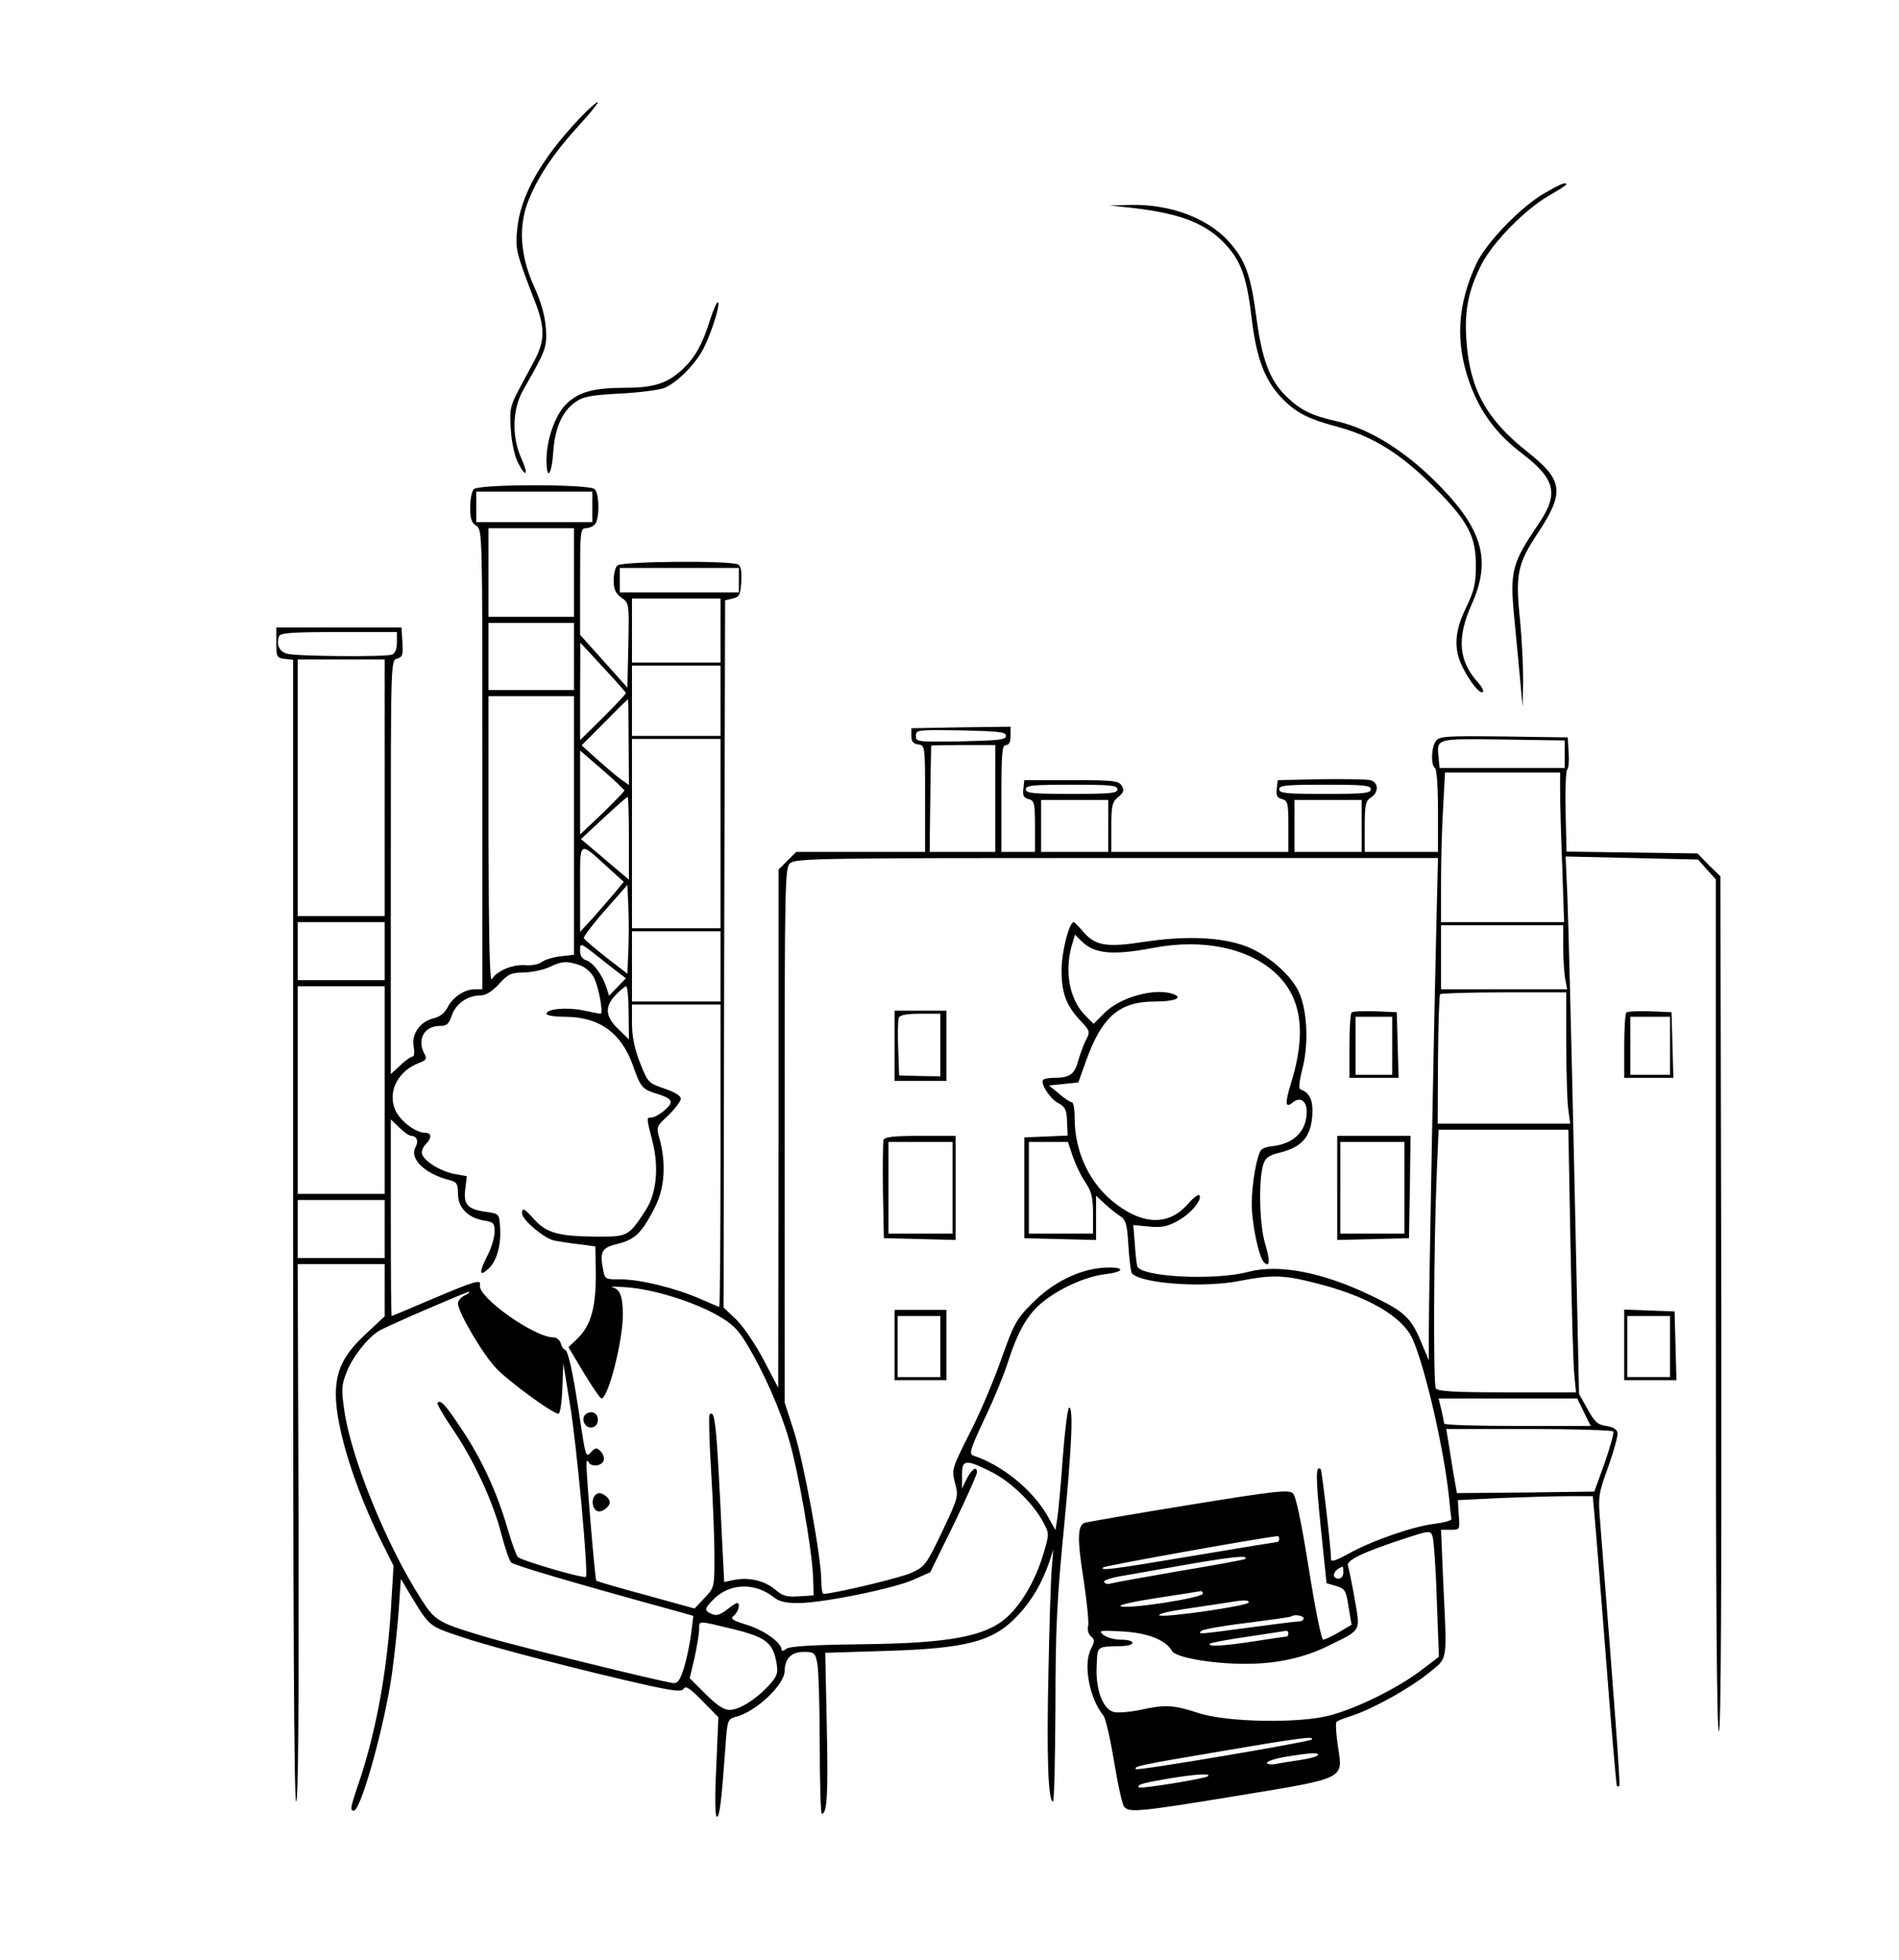 <?xml version="1.0" standalone="no"?>
<!DOCTYPE svg PUBLIC "-//W3C//DTD SVG 20010904//EN"
 "http://www.w3.org/TR/2001/REC-SVG-20010904/DTD/svg10.dtd">
<svg version="1.0" xmlns="http://www.w3.org/2000/svg"
 width="622pt" height="642pt" viewBox="0 0 622 642"
 preserveAspectRatio="xMidYMid meet">

<g transform="translate(0,642) scale(0.1,-0.1)"
fill="#000000" stroke="none">
<path d="M1899 6033 c-127 -134 -195 -255 -205 -364 -6 -67 -5 -73 61 -244 30
-79 29 -122 -3 -183 -11 -20 -34 -64 -52 -97 -29 -55 -31 -66 -27 -130 2 -38
12 -87 22 -107 27 -55 38 -46 13 10 -33 72 -30 164 7 227 73 128 77 137 73
200 -3 40 -15 85 -38 135 -47 103 -53 201 -18 286 32 79 85 157 165 244 36 39
63 73 61 75 -3 3 -29 -21 -59 -52z"/>
<path d="M5060 5788 c-76 -43 -191 -161 -224 -231 -63 -135 -70 -259 -22 -392
35 -96 87 -166 171 -230 112 -86 122 -133 51 -236 -84 -124 -91 -151 -76 -304
6 -60 14 -150 19 -200 l8 -90 2 84 c0 47 -4 135 -10 197 -16 152 -9 187 56
285 91 137 86 176 -33 270 -134 106 -188 205 -199 365 -7 97 7 165 50 249 38
73 142 179 220 224 31 18 57 34 57 37 0 9 -18 2 -70 -28z"/>
<path d="M3710 5739 c162 -19 245 -52 311 -127 46 -53 64 -107 79 -237 15
-124 41 -196 93 -253 50 -53 87 -73 192 -101 113 -31 204 -88 311 -195 113
-113 139 -163 138 -261 0 -58 -6 -81 -32 -135 -38 -77 -41 -135 -12 -194 25
-50 58 -91 67 -82 4 3 -3 16 -14 29 -66 71 -72 147 -23 257 63 140 39 238 -94
378 -112 118 -234 196 -346 222 -85 19 -121 37 -168 83 -54 53 -79 120 -98
266 -18 133 -36 182 -92 243 -70 75 -189 119 -317 117 l-70 -2 75 -8z"/>
<path d="M2326 5373 c-25 -80 -49 -123 -88 -160 -50 -48 -95 -63 -190 -63
-105 0 -154 -14 -194 -54 -36 -36 -64 -116 -64 -183 0 -69 17 -50 22 25 5 79
29 134 71 164 26 19 50 24 147 29 63 3 129 12 145 18 42 17 103 78 130 131 27
54 57 150 46 150 -4 0 -15 -26 -25 -57z"/>
<path d="M1552 4818 c-7 -7 -12 -34 -12 -60 0 -37 5 -51 20 -60 20 -13 20 -24
20 -765 l0 -753 -25 0 c-34 0 -73 -26 -90 -61 -9 -17 -26 -30 -45 -34 -43 -10
-73 -51 -65 -92 3 -18 2 -33 -3 -33 -6 0 -24 -13 -41 -29 l-31 -29 0 678 c0
676 0 678 21 683 17 5 20 12 17 54 l-3 48 -205 0 -205 0 0 -50 c0 -47 2 -50
28 -53 l27 -3 0 -1870 c0 -1253 3 -1869 10 -1869 7 0 9 292 8 880 l-3 880 143
0 142 0 0 -86 0 -85 -59 -55 c-75 -69 -101 -121 -101 -201 0 -109 63 -311 155
-493 l34 -68 -9 -149 c-14 -210 -51 -408 -110 -577 -22 -66 -24 -76 -11 -76
23 0 101 279 125 450 8 58 18 151 22 207 l7 102 31 -52 c65 -107 60 -102 174
-140 104 -35 401 -111 610 -158 85 -18 105 -20 112 -9 6 10 21 0 60 -40 l53
-54 -7 -163 c-5 -100 -4 -163 2 -163 9 0 15 48 28 228 6 89 8 92 33 99 66 16
161 105 161 151 1 41 22 62 63 62 34 0 37 -3 44 -37 4 -21 8 -140 8 -266 0
-125 3 -227 7 -227 17 0 21 64 16 290 l-5 237 191 6 c276 8 362 31 443 120 44
47 77 105 100 172 l13 40 -5 -60 c-3 -33 -8 -188 -11 -345 -6 -271 -1 -420 15
-420 4 0 7 138 8 308 0 253 5 355 27 579 27 280 32 403 18 403 -5 0 -14 -74
-21 -164 -6 -90 -15 -180 -18 -200 l-6 -37 -27 48 c-48 84 -148 165 -242 196
-15 5 -10 21 36 119 30 62 64 145 76 183 34 106 65 159 113 199 57 47 143 85
206 93 71 8 65 26 -7 21 -79 -6 -164 -48 -232 -117 -51 -51 -59 -66 -100 -181
-24 -69 -70 -178 -104 -244 -59 -117 -59 -119 -48 -163 12 -43 11 -47 -42
-159 -53 -111 -57 -115 -103 -136 -37 -16 -246 -66 -285 -68 -5 0 -8 20 -8 44
0 76 -57 386 -89 487 l-31 96 0 875 c0 835 1 876 18 891 17 16 106 17 1070 17
l1052 0 -5 -207 c-7 -275 -25 -1225 -25 -1344 l0 -94 -25 59 c-32 79 -55 101
-160 151 -160 78 -305 106 -405 80 -112 -30 -354 -17 -365 18 -2 7 -6 40 -8
74 l-5 61 52 -5 c41 -4 60 0 94 19 43 23 82 71 70 84 -4 3 -21 -10 -38 -30
-60 -68 -141 -69 -232 -1 -86 63 -138 169 -138 282 0 29 -4 53 -9 53 -5 0 -24
12 -42 28 l-33 27 48 5 48 5 25 70 c52 145 109 195 225 195 65 0 94 12 62 24
-58 22 -172 -8 -225 -60 l-37 -37 -27 27 c-51 51 -69 141 -45 228 l11 37 20
-20 c43 -43 101 -49 238 -23 163 31 315 -2 402 -86 83 -79 98 -194 48 -356
-21 -69 -20 -85 6 -64 23 19 45 5 45 -30 0 -65 -42 -106 -114 -114 -15 -1 -31
-7 -35 -12 -14 -15 -31 -111 -31 -177 0 -64 23 -174 40 -191 19 -19 21 4 4 60
-19 63 -22 206 -7 258 8 25 17 32 58 42 69 18 97 50 103 117 4 52 -7 78 -38
89 -7 2 -5 25 6 68 22 85 15 199 -14 256 -29 57 -103 119 -171 145 -80 30
-195 35 -330 15 -128 -20 -164 -14 -205 35 -14 16 -27 29 -29 29 -15 0 -39
-94 -40 -155 0 -78 15 -119 65 -171 28 -30 29 -33 15 -60 -8 -16 -20 -48 -26
-70 -12 -43 -27 -54 -82 -54 -14 0 -28 -3 -32 -6 -11 -11 22 -63 50 -77 22
-12 27 -22 28 -60 l2 -46 -71 -3 -71 -3 0 -165 0 -165 118 -3 117 -3 0 73 0
72 28 -26 c15 -14 37 -32 50 -40 20 -14 24 -26 28 -99 3 -46 8 -87 12 -90 35
-34 238 -47 352 -24 103 20 142 20 241 -5 176 -43 294 -111 327 -188 42 -98
102 -361 118 -515 3 -34 7 -66 8 -72 0 -5 -26 -12 -59 -16 -70 -9 -205 -56
-281 -99 -34 -19 -54 -26 -54 -18 -1 43 -30 291 -34 296 -17 16 -17 -23 0
-190 l19 -183 31 -9 c29 -9 33 -14 41 -68 l10 -59 -42 -25 c-23 -13 -46 -24
-51 -24 -6 0 -27 105 -47 232 -24 150 -42 238 -52 247 -13 13 -53 9 -342 -38
-180 -29 -333 -56 -340 -58 -24 -9 -25 -52 -4 -185 11 -73 18 -142 15 -154 -3
-12 1 -25 9 -33 13 -10 13 -16 0 -42 -26 -52 -4 -163 42 -219 6 -8 22 -75 34
-149 12 -74 27 -141 33 -148 16 -20 49 -17 372 36 358 59 345 53 328 163 -6
40 -8 76 -4 79 4 4 25 12 47 19 67 21 188 88 251 138 68 56 64 28 51 304 l-7
168 31 0 c31 0 31 0 27 49 l-3 48 140 7 c77 3 176 6 221 6 l81 0 6 -67 c4 -38
20 -250 38 -473 17 -223 33 -407 35 -409 2 -2 6 -2 8 0 4 3 -18 294 -62 854
-8 97 -7 101 26 192 18 52 32 101 30 111 -2 11 -16 19 -37 22 -28 4 -38 13
-61 55 l-28 50 -16 745 c-9 410 -19 806 -22 880 l-6 135 217 -5 217 -5 29 -33
29 -32 0 -1395 c0 -933 3 -1395 10 -1395 7 0 9 462 8 1400 l-3 1400 -38 37
-37 38 -215 3 -214 3 -3 130 c-2 72 1 134 5 138 5 5 7 30 5 57 l-3 49 -210 3
c-189 2 -211 1 -222 -15 -15 -20 -17 -79 -3 -88 6 -4 10 -62 10 -141 l0 -134
-120 0 -120 0 0 83 c0 71 3 84 20 95 27 17 26 50 -2 57 -13 3 -86 4 -163 3
l-140 -3 -3 -28 c-3 -22 1 -30 17 -34 19 -5 21 -13 21 -89 l0 -84 -290 0 -290
0 0 81 c0 72 3 83 23 99 18 15 20 22 11 37 -10 16 -27 18 -165 18 l-154 0 -3
-28 c-3 -22 1 -30 17 -34 19 -5 21 -13 21 -89 l0 -84 -55 0 -55 0 0 175 c0
149 2 175 15 175 10 0 15 10 15 30 l0 30 -162 -2 -163 -3 0 -25 c0 -18 6 -26
23 -28 22 -3 22 -5 22 -178 l0 -174 -211 0 -211 0 -29 -29 -29 -29 0 -849 -1
-848 -47 90 c-26 50 -66 109 -89 132 l-43 41 2 1158 3 1158 25 6 c22 5 25 12
28 54 2 33 -1 52 -10 57 -22 14 -382 11 -396 -3 -7 -7 -12 -29 -12 -49 0 -28
6 -42 25 -56 26 -18 26 -19 23 -157 l-3 -138 -77 86 -78 87 0 174 c0 162 1
175 18 175 10 0 23 5 30 12 16 16 16 100 0 116 -17 17 -379 17 -396 0z m388
-58 l0 -50 -190 0 -190 0 0 50 0 50 190 0 190 0 0 -50z m-60 -215 l0 -145
-140 0 -140 0 0 145 0 145 140 0 140 0 0 -145z m540 -25 l0 -40 -195 0 -195 0
0 40 0 40 195 0 195 0 0 -40z m-60 -165 l0 -105 -145 0 -145 0 0 105 0 105
145 0 145 0 0 -105z m-480 -85 l0 -110 -140 0 -140 0 0 110 0 110 140 0 140 0
0 -110z m-580 46 c0 -22 -6 -36 -16 -40 -21 -8 -313 -6 -344 3 -25 7 -36 30
-26 57 4 11 39 14 196 14 l190 0 0 -34z m750 -166 c0 -3 -34 -39 -75 -80 l-75
-74 0 159 1 160 74 -80 c41 -44 75 -82 75 -85z m-790 -310 l0 -420 -142 0
-143 0 0 420 0 420 143 0 142 0 0 -420z m1100 285 l0 -115 -145 0 -145 0 0
115 0 115 145 0 145 0 0 -115z m-480 -409 l0 -423 -45 -5 c-25 -3 -52 -12 -61
-19 -9 -7 -33 -12 -54 -10 -42 3 -93 -19 -109 -46 -7 -13 -10 129 -11 455 l0
472 140 0 140 0 0 -424z m179 273 l1 -140 -28 20 c-15 11 -49 40 -77 65 l-50
45 75 75 c41 42 76 76 77 76 1 0 2 -63 2 -141z m1236 21 c0 -13 -24 -15 -147
-18 -144 -2 -148 -2 -148 18 0 20 4 20 148 18 123 -3 147 -5 147 -18z m-935
-320 l0 -310 -145 0 -145 0 0 310 0 310 145 0 145 0 0 -310z m2765 260 l0 -45
-205 0 -205 0 -3 33 c-6 64 -13 63 210 60 l203 -3 0 -45z m-1865 -145 l0 -175
-107 0 -108 0 2 172 c1 95 3 174 3 176 0 1 47 2 105 2 l105 0 0 -175z m-1215
26 c0 -3 -33 -37 -72 -75 l-73 -69 0 137 0 138 73 -63 c39 -34 72 -65 72 -68z
m3065 -4 c0 -35 3 -146 7 -245 l6 -182 -201 0 -202 0 0 133 c0 72 3 183 7 245
l6 112 189 0 188 0 0 -63z m-1450 8 c0 -13 -23 -15 -150 -15 -127 0 -150 2
-150 15 0 13 23 15 150 15 127 0 150 -2 150 -15z m830 0 c0 -13 -23 -15 -150
-15 -127 0 -150 2 -150 15 0 13 23 15 150 15 127 0 150 -2 150 -15z m-2430
-161 l0 -135 -79 67 -78 66 74 69 c41 38 76 69 79 69 2 0 4 -61 4 -136z m1570
41 l0 -85 -110 0 -110 0 0 85 0 85 110 0 110 0 0 -85z m830 0 l0 -85 -110 0
-110 0 0 85 0 85 110 0 110 0 0 -85z m-2471 -134 l54 -49 -28 -34 c-15 -18
-47 -55 -71 -82 l-44 -48 0 141 c0 162 -6 158 89 72z m69 -275 l-3 -75 -70 54
c-38 30 -71 58 -73 63 -1 4 30 46 70 91 l73 83 3 -70 c2 -39 2 -105 0 -146z
m-798 -1 l0 -95 -142 0 -143 0 0 95 0 95 143 0 142 0 0 -95z m3860 18 c0 -38
3 -85 6 -105 l7 -38 -207 0 -206 0 0 105 0 105 200 0 200 0 0 -67z m-2760 -68
l0 -115 -145 0 -145 0 0 115 0 115 145 0 145 0 0 -115z m-367 5 l57 -44 -28
-29 -27 -28 -9 28 c-13 40 -43 81 -66 88 -13 4 -20 15 -20 31 0 29 -4 31 93
-46z m-94 -1 c18 -6 38 -24 46 -40 16 -30 32 -119 22 -119 -3 0 -29 5 -57 11
-54 11 -120 5 -120 -11 0 -6 28 -10 63 -10 111 -1 183 -53 221 -162 24 -68 30
-75 74 -89 56 -17 61 -27 29 -55 -15 -13 -35 -24 -43 -24 -17 0 -17 1 2 -74
23 -86 15 -174 -21 -229 -56 -86 -58 -87 -159 -87 -124 1 -164 11 -204 54 -35
39 -42 43 -42 22 0 -21 74 -83 106 -89 16 -3 53 -9 82 -12 l52 -7 1 -56 c4
-140 -13 -203 -64 -250 l-25 -24 50 -84 c28 -46 54 -84 58 -84 22 0 70 188 70
273 0 61 -9 85 -34 91 -11 3 10 3 47 0 85 -6 213 -45 294 -90 50 -28 69 -46
98 -94 56 -92 111 -217 139 -314 31 -105 75 -358 79 -448 l2 -63 -48 -3 c-39
-3 -53 1 -78 22 -34 29 -84 41 -133 32 l-34 -7 -7 138 c-18 385 -23 429 -41
410 -3 -3 -1 -85 5 -182 6 -96 11 -223 11 -280 0 -103 0 -104 -32 -138 l-33
-35 -159 44 c-87 23 -160 45 -163 47 -4 5 -33 348 -32 382 0 11 3 14 6 8 7
-18 42 -16 50 3 3 8 -1 22 -9 30 -13 14 -17 14 -31 -1 -19 -19 -18 -22 -41
130 -20 134 -36 205 -46 205 -4 0 -10 9 -13 20 -3 11 -14 20 -24 20 -63 0
-249 132 -241 171 4 20 -14 15 -158 -46 -70 -30 -130 -55 -131 -55 -2 0 -3
145 -3 322 l0 322 28 -27 c15 -15 33 -27 39 -27 18 0 25 -18 14 -37 -21 -38
31 -88 112 -108 23 -6 27 -12 27 -44 0 -46 32 -79 84 -88 33 -5 36 -9 36 -38
0 -17 -11 -54 -25 -80 -27 -54 -25 -68 5 -40 27 24 42 79 38 135 -3 45 -3 45
-45 51 -61 8 -76 24 -69 75 l5 42 -39 7 c-46 8 -103 43 -108 67 -2 8 4 23 13
31 20 21 19 37 -2 37 -32 0 -84 40 -99 76 -25 60 10 127 79 153 24 9 26 14 17
30 -25 47 0 91 50 91 24 0 30 6 40 35 13 38 52 65 94 65 17 0 38 13 60 37 30
33 40 38 83 38 26 1 64 9 83 18 42 20 57 20 99 6z m-639 -409 l0 -340 -142 0
-143 0 0 340 0 340 143 0 142 0 0 -340z m799 253 l1 -87 -35 34 c-43 41 -45
74 -8 112 15 15 30 28 34 28 4 0 8 -39 8 -87z m3071 -95 c0 -90 3 -187 6 -215
l7 -53 -217 0 -217 0 1 209 c1 115 4 212 7 215 4 3 98 6 210 6 l203 0 0 -162z
m-2770 -373 c0 -272 -2 -495 -4 -495 -2 0 -30 12 -62 26 -80 35 -196 64 -260
64 -52 0 -53 0 -59 34 -11 58 -4 70 50 83 56 14 78 36 121 121 31 61 36 141
15 220 -12 42 -12 42 29 80 22 22 40 46 40 54 0 9 -21 22 -54 33 -53 18 -54
20 -80 85 -18 47 -26 86 -26 129 l0 61 145 0 145 0 0 -495z m2784 -292 c4
-208 9 -402 13 -430 l5 -53 -225 0 c-170 0 -228 3 -234 13 -9 13 -7 475 3 705
l6 142 213 0 212 0 7 -377z m-1630 289 c9 -26 27 -64 41 -84 20 -30 25 -49 25
-102 l0 -66 -105 0 -105 0 0 150 0 150 64 0 64 0 16 -48z m-2254 -237 l0 -95
-142 0 -143 0 0 95 0 95 143 0 142 0 0 -95z m263 -217 c-13 -6 -23 -18 -23
-27 0 -28 83 -169 126 -213 42 -44 185 -148 203 -148 6 0 11 37 13 83 l3 82
22 -135 c22 -132 61 -556 52 -564 -6 -7 -212 53 -223 65 -5 5 -20 46 -33 91
-35 120 -84 227 -148 323 -56 85 -72 102 -82 91 -3 -3 18 -39 46 -81 69 -99
135 -240 162 -345 12 -47 27 -90 33 -97 9 -9 194 -64 544 -160 l53 -15 -7 -56
c-4 -32 -14 -82 -23 -112 -14 -44 -21 -54 -37 -52 -53 8 -503 119 -599 147
-170 50 -179 55 -225 127 -114 177 -229 461 -252 617 -10 69 -10 84 7 126 18
50 72 117 109 138 37 20 281 125 291 126 6 0 0 -5 -12 -11z m3665 -383 l22
-45 -240 0 c-132 0 -240 3 -240 8 0 4 -4 24 -9 45 l-9 37 227 0 227 0 22 -45z
m96 -63 c3 -5 -10 -51 -28 -103 l-34 -94 -225 -3 -225 -2 -11 62 c-6 35 -13
82 -17 106 l-7 42 271 0 c149 0 273 -4 276 -8z m-2036 -133 c64 -32 139 -105
171 -168 18 -34 18 -36 -4 -108 -24 -78 -67 -152 -112 -195 -70 -67 -189 -90
-486 -93 -161 -2 -232 -7 -242 -15 -8 -7 -15 -8 -15 -3 0 23 -57 64 -112 81
-51 16 -57 20 -44 31 15 13 22 41 10 41 -3 0 -17 -9 -31 -20 -28 -22 -41 -24
-63 -10 -12 8 -10 14 15 40 52 55 135 59 198 10 18 -15 40 -20 81 -20 80 0
311 47 377 76 l56 25 77 157 c42 87 76 163 76 170 0 22 -16 12 -33 -20 l-16
-33 0 43 c-1 53 12 54 97 11z m1458 -417 l7 -188 -63 -48 c-76 -56 -200 -118
-290 -143 -101 -28 -341 -24 -435 7 -83 27 -110 28 -190 10 -34 -7 -73 -10
-87 -7 -36 10 -60 74 -56 152 3 65 -2 62 81 64 49 1 48 21 -1 21 -21 0 -47 7
-58 16 -17 14 -13 15 63 11 84 -5 141 -28 162 -64 11 -21 130 -42 236 -42 103
-1 195 19 276 59 110 54 105 45 86 154 -9 51 -19 100 -22 108 -7 18 51 45 185
89 83 27 85 27 92 8 4 -11 11 -104 14 -207z m-516 198 c0 -5 -3 -10 -6 -10 -3
0 -126 -20 -274 -45 -273 -46 -309 -50 -296 -38 5 5 487 92 569 102 4 1 7 -3
7 -9z m-112 -66 c-3 -2 -99 -20 -214 -39 -115 -20 -216 -38 -226 -41 -9 -3
-19 -1 -22 5 -3 5 26 15 66 21 40 7 143 25 228 40 137 23 181 27 168 14z m322
-44 c0 -11 -7 -20 -15 -20 -27 0 -18 30 13 39 1 1 2 -8 2 -19z m-460 -69 c0
-14 -251 -53 -270 -41 -6 4 49 16 122 27 73 11 136 21 141 22 4 0 7 -3 7 -8z
m150 -29 c0 -11 -283 -52 -293 -42 -5 4 31 13 80 20 48 7 108 16 133 20 64 11
80 11 80 2z m180 -52 c0 -5 -6 -10 -14 -10 -8 0 -81 -9 -162 -20 -173 -23
-171 -23 -159 -11 6 5 73 17 150 26 77 10 142 19 144 21 9 8 41 3 41 -6z
m-1870 -35 c110 -27 133 -45 144 -115 5 -29 1 -40 -24 -68 -44 -48 -99 -82
-130 -82 -19 0 -42 15 -79 52 l-52 52 16 67 c8 38 15 80 15 94 0 28 -6 28 110
0z m1820 -15 c0 -5 -3 -10 -7 -10 -5 0 -51 -7 -103 -15 -103 -16 -157 -19
-147 -8 4 3 60 14 125 23 64 10 120 18 125 19 4 0 7 -3 7 -9z m76 -347 c-8 -8
-569 -103 -575 -97 -10 9 15 14 269 57 269 46 319 52 306 40z m20 -52 c-3 -4
-29 -11 -57 -15 -29 -4 -65 -10 -80 -13 -16 -3 -29 -1 -29 4 0 5 28 14 63 20
84 13 109 15 103 4z m-359 -68 c-8 -8 -220 -42 -226 -37 -9 9 9 14 90 28 95
16 146 19 136 9z"/>
<path d="M1921 1790 c-19 -11 -9 -45 14 -45 13 0 21 8 23 21 3 23 -17 37 -37
24z"/>
<path d="M1944 1515 c-8 -21 2 -45 19 -45 8 0 20 7 27 15 10 12 10 18 0 30 -7
8 -19 15 -27 15 -7 0 -16 -7 -19 -15z"/>
<path d="M2930 2995 l0 -115 85 0 85 0 0 115 0 115 -85 0 -85 0 0 -115z m150
3 l0 -103 -67 1 -68 2 -3 88 c-2 48 -1 93 2 101 4 9 26 13 71 13 l65 0 0 -102z"/>
<path d="M4427 3104 c-4 -4 -7 -54 -7 -111 l0 -103 80 0 81 0 -3 108 -3 107
-70 3 c-39 1 -74 0 -78 -4z m133 -109 l0 -95 -60 0 -60 0 0 95 0 95 60 0 60 0
0 -95z"/>
<path d="M5327 3104 c-4 -4 -7 -54 -7 -111 l0 -103 80 0 81 0 -3 108 -3 107
-70 3 c-39 1 -74 0 -78 -4z m143 -109 l0 -95 -65 0 -65 0 0 95 0 95 65 0 65 0
0 -95z"/>
<path d="M2894 2687 c-2 -7 -3 -82 -2 -167 l3 -155 118 -3 117 -3 0 171 0 170
-115 0 c-85 0 -117 -3 -121 -13z m226 -157 l0 -150 -105 0 -105 0 0 150 0 150
105 0 105 0 0 -150z"/>
<path d="M4380 2530 l0 -171 118 3 117 3 3 168 2 167 -120 0 -120 0 0 -170z
m220 0 l0 -150 -105 0 -105 0 0 150 0 150 105 0 105 0 0 -150z"/>
<path d="M2930 2015 l0 -115 85 0 85 0 0 115 0 115 -85 0 -85 0 0 -115z m150
-5 l0 -100 -70 0 -70 0 0 100 0 100 70 0 70 0 0 -100z"/>
<path d="M5320 2015 l0 -115 85 0 86 0 -3 113 -3 112 -82 3 -83 3 0 -116z
m150 -5 l0 -100 -70 0 -70 0 0 100 0 100 70 0 70 0 0 -100z"/>
</g>
</svg>
